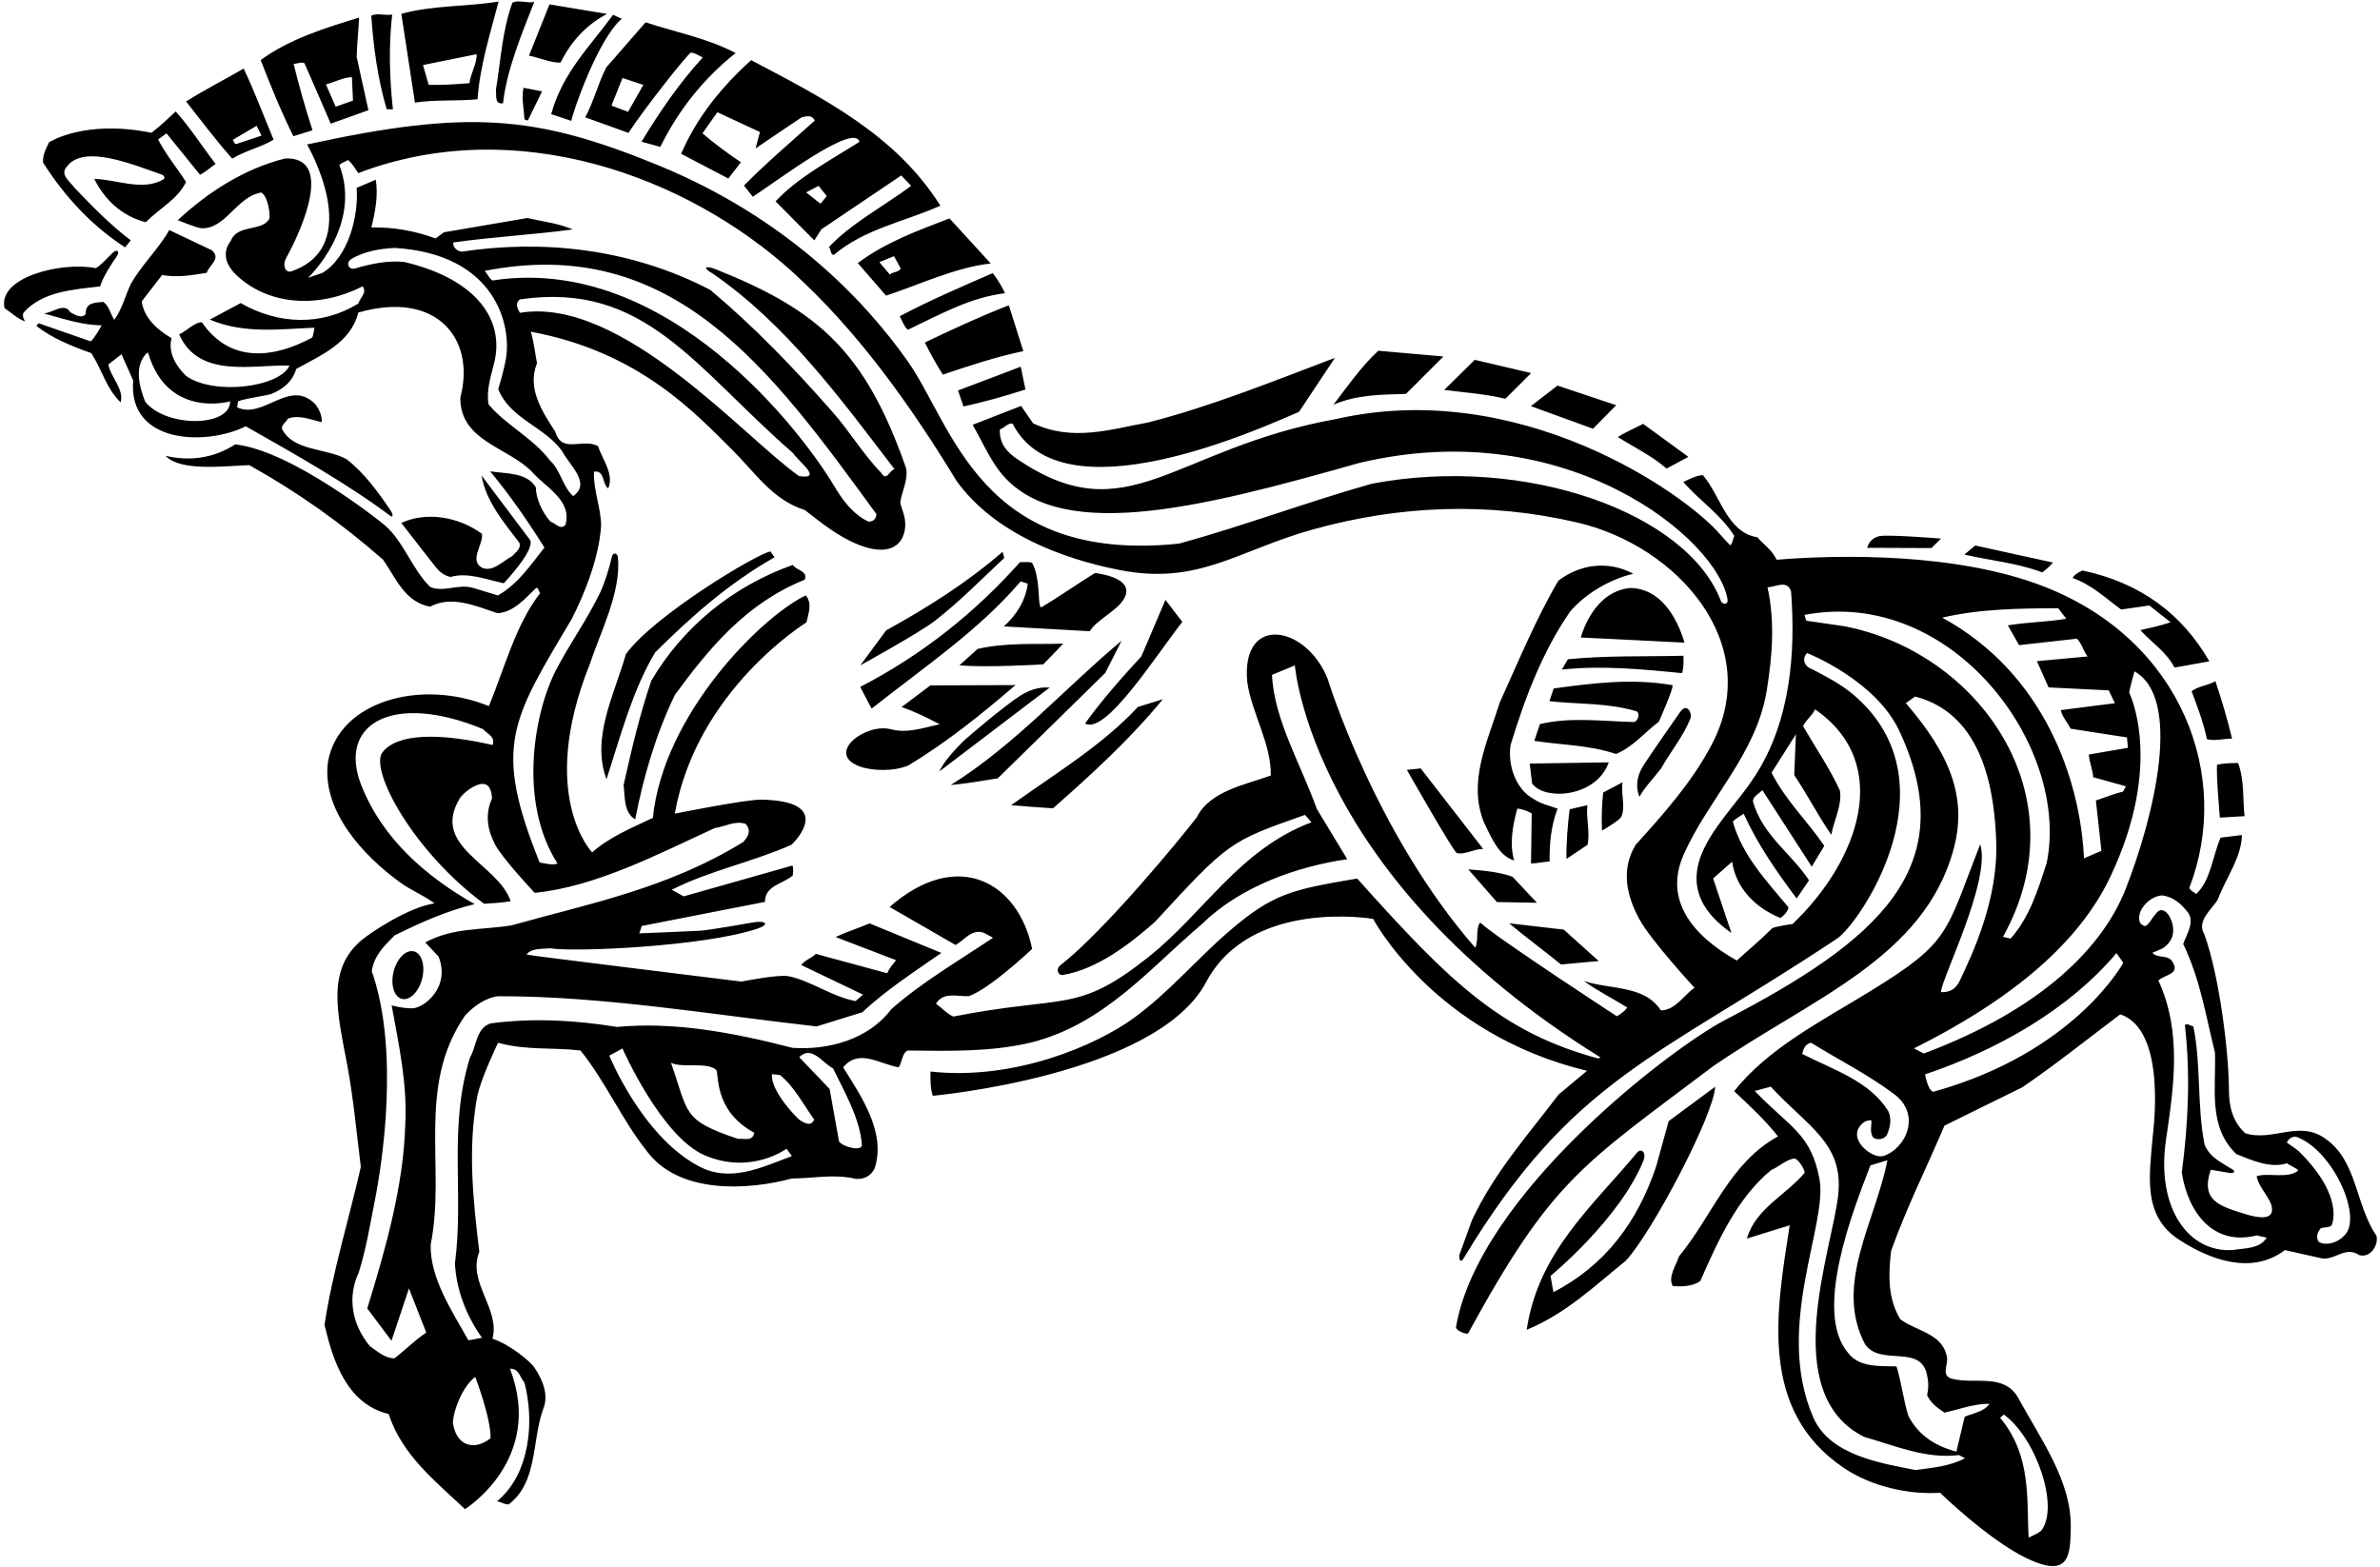 <?xml version="1.0" encoding="UTF-8"?>
<svg xmlns="http://www.w3.org/2000/svg" xmlns:xlink="http://www.w3.org/1999/xlink" width="515pt" height="339pt" viewBox="0 0 515 339" version="1.1">
<g id="surface1">
<path style=" stroke:none;fill-rule:nonzero;fill:rgb(0%,0%,0%);fill-opacity:1;" d="M 514.242 267.434 C 509.648 260.66 510.09 251.371 503.391 246.555 C 497.684 242.148 491.824 247.129 485.852 245.219 C 482.992 242.617 482.312 239.23 482.309 235.75 C 482.305 228.078 480.316 211.352 476.992 202.176 C 475.227 199.246 478.613 196.828 479.922 194.605 C 481.641 189.938 485.008 185.656 485.129 180.695 L 480.508 181.254 C 478.738 185.34 478.375 190.539 475.23 193.441 C 474.723 193.031 474.066 192.812 473.73 192.137 C 483.039 168.141 472.215 138.656 442.453 126.977 C 423.566 119.559 397.926 120.004 384.445 121.121 C 383.453 119.016 381.664 117.852 380.262 116.258 C 373.684 115.188 372.355 107.324 368.461 102.801 C 367.059 102.898 365.512 103.672 364.254 104.301 C 367.805 108.391 372.328 111.27 375.277 115.965 C 374.988 116.594 374.938 117.465 374.43 118.02 C 373.641 117.246 372.895 116.414 372.164 115.574 C 364.359 106.578 328.676 81.688 289.117 90.672 C 253.637 97.055 244.031 115.641 220.051 99.293 C 217.914 97.836 216.23 96.02 216.352 92.914 C 217.414 92.629 217.945 91.516 219.109 91.66 C 229.648 112.395 272.453 92.816 281.09 89.121 L 288.859 77.438 C 275.383 82.539 261.953 87.977 248.379 91.43 C 240.227 92.902 232.145 95.609 223.559 91.613 L 220.949 87.84 L 210.473 91.922 C 212.23 94.988 213.742 98.383 215.746 101.227 C 227.695 118.172 259.391 110.023 294.004 100.207 C 339.121 89.371 371.84 116.82 373.824 129.777 C 373.969 130.73 372.949 130.98 372.422 130.145 C 365.25 111 330.09 98.316 296.781 104.684 C 282.895 108.598 269.055 113.816 255.117 117.633 C 212.164 122.066 206.238 92.094 196.402 78.145 C 186.844 64.578 169.859 47.02 142.484 35.781 C 115.883 24.863 101.266 23.68 66.438 31.262 C 66.438 31.262 79.262 53.199 62.992 58.727 C 61.922 59.09 60.93 57.633 61.973 55.734 C 65.746 48.887 72.023 33.906 61.719 34.285 C 52.742 36.531 44.902 41.656 38.465 47.652 C 38.465 47.652 42.633 49.32 43.492 49.379 C 48.762 49.734 51.145 42.574 56.516 41.66 C 58.039 42.41 58.531 46.766 58.285 47.273 C 56.867 50.211 51.402 48.41 49.977 52.062 C 47.734 54.984 49.234 57.73 51.191 59.566 C 58.48 66.402 69.492 66.57 78.449 61.969 C 79.535 63.297 77.844 64.508 77.527 65.691 C 69.516 70.602 60.203 70.23 52.078 65.586 L 45.398 69.16 C 52.969 72.336 60.613 71.176 68.039 70.914 C 68.039 70.914 67.848 72.461 67.582 73.02 C 59.465 77.453 49.855 78.789 43.68 69.719 C 42.059 69.742 40.488 71.555 38.77 72.352 C 43.023 82.078 55 78.816 62.645 79.113 C 60.59 83.766 46.281 85.676 40.219 81.305 C 38.039 79.125 36.324 76.297 37.125 73.176 C 34.148 71.453 31.148 68.844 30.668 65.215 L 35.074 59.508 C 38.34 60.109 41.508 59.559 44.75 59.023 C 45.113 57.453 48.016 56.004 45.816 54.141 L 36.625 49.781 C 34.254 53.988 30.672 57.23 28.273 61.512 C 27.113 64.023 26.359 67 24.738 69.203 C 23.867 67.941 23.652 66.18 22.32 65.328 C 20.727 65.523 18.453 65.328 18.547 67.941 C 17.676 69.102 16.102 68.012 15.207 67.555 C 13.926 65.352 11.363 67.723 9.477 67.816 C 13.684 68.98 17.895 70.383 22.004 70.387 C 22.004 70.387 20.527 73.117 19.633 73.867 L 8.363 69.945 L 7.852 70.504 C 11.238 73.164 15.422 74.883 19.754 76.41 C 22.242 80.305 22.895 83.91 26.109 87.078 C 26.91 84.199 23.91 81.59 23.453 78.855 L 26.285 76.652 L 28.824 82.34 C 27.652 96.082 44.613 96.523 53.18 92.242 C 63.93 98.344 75 104.551 84.504 111.656 C 85.074 112.082 85.09 111.297 84.535 110.477 C 81.73 106.328 78.793 102.316 74.996 99.363 C 70.57 96.922 63.387 97.668 60.992 92.754 C 61.016 91.715 61.938 91.379 62.277 90.602 C 64.598 89.684 67.137 90.773 69.605 91.355 C 69.75 89.953 69.027 88.5 68.18 87.41 C 62.617 81.844 57.051 90.793 51.32 88.156 L 51.512 86.848 C 52.844 86.242 57.828 85.59 58.668 85.262 C 61.176 84.277 63.293 82.598 64.094 79.84 C 69.539 76.816 75.902 74.184 77.527 67.629 C 94.582 62.734 102.977 73.41 99.605 86.047 C 99.527 95.457 109.98 96.766 115.129 102.113 C 117.98 105.406 123.883 108.262 122.355 113.562 C 121.293 114.816 120.156 113.148 119.117 112.883 C 117.473 111.043 115.973 108.043 115.949 105.453 C 113.992 102.141 109.348 102.523 106.059 101.988 C 110.312 107.121 114.18 112.688 117.809 118.492 C 114.781 122.242 112.215 126.305 107.738 128.844 L 102.32 127.195 C 99.152 126.301 96.008 128.234 93.105 127.023 C 89.215 123.246 87.348 117.199 83.305 113.688 C 82.344 112.855 63.117 97.496 50.902 96.16 C 46.184 99.184 40.961 99.859 35.805 98.621 C 39 102 47.949 100.902 53.926 100.641 C 64.398 106.473 74.047 113.324 82.898 121.117 C 85.68 125.109 87.586 130.262 93.055 131.281 C 97.676 128.789 102.875 131.094 107.664 132.691 C 111.152 132.461 113.539 129.586 115.996 127.246 C 116.387 126.875 116.836 128.41 116.836 128.41 C 111.605 135.137 109.234 144.426 105.793 152.793 C 91.008 146.766 73.312 151.762 70.977 164.801 C 69.523 175.445 78.688 185.199 86.473 190.863 C 88.797 192.605 91.723 193.742 94.043 195.484 C 88.5 196.25 80.285 201.719 78.234 203.438 C 70.461 209.973 73.121 219.57 75.156 230.562 C 76.508 237.848 77.16 245.191 78.078 252.496 C 75.559 263.672 71.926 275.285 70.227 286.652 C 72.035 294.516 75.129 303.855 84.102 305.965 C 87.004 314.914 94.305 320.578 100.617 326.555 C 100.617 326.555 117.895 315.848 110.355 296.176 C 112.316 296.105 112.484 298.016 113.477 299.152 C 115.648 307.379 114.797 318.871 107.562 324.844 C 108.383 325.035 109.254 325.57 110.078 325.523 C 116.344 320.758 115.066 312.023 117.465 305.082 C 118.84 301.98 117.48 298.641 115.598 295.855 C 114.793 294.664 110.5 291 106.559 289.668 C 108.305 283.234 101.051 277.426 103.715 270.895 C 102.395 259.809 101.168 248.707 103.246 237.371 C 103.938 233.594 107.77 225.633 107.77 225.633 C 113.82 227.328 119.625 226.605 125.602 227.312 C 130.922 233.844 134.664 242.434 139.84 248.918 C 146.754 258.508 161.922 257.57 171.359 255.004 C 175.953 255.008 180.504 253.945 185.195 255.105 C 187.109 255.18 188.391 254.477 189.262 252.836 C 191.781 245.047 186.391 237.277 182.449 230.965 C 185.859 226.777 190.406 230.312 194.473 230.941 C 195.246 229.832 195.176 227.871 196.41 227.316 C 205.406 227.414 214.359 227.66 223.117 225.586 C 238.965 221.602 248.816 209.484 260.164 199.887 C 268.441 191.762 280.758 187.484 291.523 185.914 L 284.922 175.004 C 281.516 165.395 275.738 155.887 275.234 146.039 L 280.191 143.984 C 280.191 143.984 283.75 190 346.32 228.805 L 345.84 229.047 C 324.926 223.359 313.859 212.68 293.676 190.102 C 279.5 192.5 275.449 193.355 266.008 201.469 C 258.961 207.523 253.078 214.609 245.461 220.195 C 237.277 226.203 219.5 233.867 201.344 231.867 C 201.316 233.633 201.316 235.566 201.848 237.113 C 201.848 237.113 250.25 232.75 261 212.5 C 270.668 194.285 297.129 198.836 297.129 198.836 C 297.129 198.836 310.25 223.75 343.418 231.707 L 337.27 236.832 C 330.641 245.586 323.332 253.715 318.512 264.039 L 315.766 271.598 C 315.766 271.598 315.719 273.918 316.777 272.168 C 340.246 233.316 358.508 229.047 397.492 203.117 C 402.461 199.812 423.395 169.102 400.941 150.227 C 398.332 148.035 395.246 146.418 392.176 144.832 C 390.578 144.297 389.734 142.727 391.016 141.301 C 391.016 141.301 405.816 147.105 410.98 158.141 C 424.883 187.859 405.988 203.691 373.344 220.68 C 361.602 226.789 319.918 258.539 315.043 287.238 C 315.188 288.012 317.27 288.789 317.68 288.523 C 335.91 255.184 342.195 252.219 370.684 230.727 C 392.105 215.969 416.516 207.254 422.793 183.512 C 425.762 172.297 421.691 162.945 412.398 152.145 L 414.406 150.719 C 429.52 154.602 431.574 172.008 431.953 181.941 C 432.438 194.562 426.883 206.223 424.145 212.066 C 423.41 213.629 422.324 214.797 419.992 214.684 C 420.066 211.805 430.887 190.496 428.496 182.684 C 420.922 201.996 422.129 203.781 404.84 214.395 C 394.129 220.973 382.566 226.832 375.254 236.121 C 378.566 239.246 381.902 242.293 384.73 245.902 C 374.277 251.605 370.5 263.168 363.336 271.824 C 362.684 273.785 360.844 276.395 361.977 278.305 C 363.961 278.406 366.141 278.406 367.906 277.219 C 371.879 268.223 375.922 259.25 383.277 253.156 C 384.73 252.613 386.535 250.871 388.285 250.688 C 388.867 250.629 390.559 252.844 390.484 253.789 C 386.441 258.648 379.961 261.406 377.996 268.008 L 387.262 265.133 C 384.391 283.688 380.422 305.227 399.102 317.719 C 405.113 321.738 413.223 323.453 419.801 323.012 C 419.801 323.012 430.141 333.074 438.336 337.082 C 447.84 341.73 447.98 336.609 448.086 330.492 C 448.258 320.492 441.555 311.375 436.574 302.238 C 433.434 297.156 427.312 299.551 422.617 298.387 C 419.812 297.852 421.629 295.316 421.289 293.668 C 420.422 288.539 414.688 288.078 411.203 285.465 C 408.398 280.82 408.645 275.738 409.203 270.684 C 412.664 261.031 416.926 252.613 420.754 243.57 L 437.641 235.254 C 445.07 230.152 451.68 224.855 458.793 219.488 C 469.023 222.902 465.895 244.883 465.781 246.273 C 465.148 254.23 463.516 263.113 471.547 268.266 C 478.098 272.547 487.191 275.988 494.43 270.5 L 501.781 272.148 C 504.977 273.215 507.301 269.395 510.516 271.594 C 512.961 272.25 514.703 269.445 514.242 267.434 Z M 31.41 86.914 C 30.055 83.477 29.02 79.098 31.777 76.391 L 32.043 76.316 C 36.25 90.75 49.82 86.848 49.82 86.848 C 49.715 92.566 35.762 92.453 31.41 86.914 Z M 119.074 99.723 C 115.324 94.762 109.664 92.145 105.727 87.523 C 105.176 84.582 106.191 81.523 106.941 78.484 C 109.16 69.48 103.512 60.52 87.543 56.695 C 83.895 56.305 80.336 57.07 76.781 58.105 C 75.48 58.48 74.715 56.855 76.031 56.051 C 78.816 54.344 82.523 53.777 85.418 53.648 C 107.312 54.965 110.805 70.516 109.438 77.832 C 109.047 79.938 108.461 82.059 107.809 84.188 C 110.391 90.695 117.914 92.32 121.688 97.691 C 123.137 100.594 128.02 104.562 124.027 107.344 C 121.828 105.48 121.25 101.656 119.074 99.723 Z M 106.535 60.695 C 105.832 60.141 105.469 59.293 104.891 58.617 C 145.645 50.605 166.77 79.852 189.66 111.266 C 189.516 112.43 188.859 112.938 187.844 112.84 C 184.52 111.203 182.336 108.258 180.406 105.012 C 173.977 94.207 144.641 54.77 106.535 60.695 Z M 172.898 103.012 C 161.191 94.828 134.5 64 112.508 67.691 C 111.879 66.676 111.441 65.562 112.508 64.785 C 139.559 60.82 150.297 79.516 171.641 98.074 C 172.438 99.551 178.414 103.883 172.898 103.012 Z M 87.684 243.527 C 87.293 256.543 83.516 270.039 79.469 283.125 L 84.715 290.117 L 88.492 278.797 L 92.238 288.355 C 89.891 289.832 85.664 293.941 85.254 293.926 C 83.238 293.852 81.734 292.469 80.047 291.301 C 76.078 286.512 75.141 280.633 77.633 275.336 C 79.258 270.145 80.078 264.969 81.109 259.773 C 82.66 251.98 86.523 227.422 80.441 210.141 C 80.977 206.609 83.25 204.625 85.355 202.426 C 91.066 199.574 96.824 197.059 102.703 195.637 C 92.355 189.777 82.836 181.633 78.219 170.012 C 72.859 156.52 85.113 149.715 104.535 157.773 C 105.523 158.914 107.172 159.301 106.613 161.211 C 95.207 158.605 86.07 158.598 82.777 162.77 C 79.84 166.496 89.414 184.281 104.754 195.562 C 106.664 195.445 108.594 195.336 110.496 195.008 C 107.812 186.855 92.961 183.27 99.594 172.578 C 100.656 171.32 102.086 170.184 103.777 169.699 C 105.957 169.219 106.367 171.129 106.465 172.773 C 104.863 176.355 105.535 179.723 107.156 182.785 C 108.773 185.844 115.695 193.195 115.695 193.195 C 128.953 191.895 142.648 184.691 154.648 179.184 C 156.852 178.867 159.078 177.516 161.328 178.266 C 162.684 179.766 161.836 181.098 160.816 182.207 C 144.387 192.289 127.766 195.449 110.688 200.234 C 104.371 201.27 97.961 200.664 92.031 203.93 L 94.887 206.977 C 97.586 213.656 91.656 218.16 89.25 218.184 C 86.988 218.203 84.746 217.547 84.746 217.547 C 86.316 226.133 88.199 234.746 87.684 243.527 Z M 98 307.832 C 98.168 304.906 100.121 300.02 102.832 297.941 C 102.832 297.941 106.285 306.914 106.141 311.223 C 102.535 314.051 98.668 312.832 98 307.832 Z M 150.992 252.238 C 138.816 245.652 131.844 228.426 131.844 228.426 L 134.695 226.879 C 134.695 226.879 143.094 245.977 152.504 249.996 C 162.516 254.27 170.199 248.57 170.199 248.57 L 171.359 250.164 C 164.73 252.633 157.859 256.062 150.992 252.238 Z M 145.195 229.98 C 147.77 231.195 153.012 229.691 154.969 231.52 C 155.656 232.164 154.25 240.25 163.211 245.105 C 162.871 247.09 160.961 246.289 159.703 246.434 C 147.52 242.371 149.055 240.945 145.195 229.98 Z M 173.078 242.375 C 172.527 242.031 166.695 236.109 167.039 232.434 L 168.758 232.602 C 171.875 235.094 173.809 238.969 176.18 242.258 C 175.508 243.781 174.234 243.105 173.078 242.375 Z M 186.508 247.801 C 186.434 249.23 182.199 248.141 181.547 246.953 L 179.52 235.633 L 172.941 228.758 C 175.605 226.098 177.879 229.922 180.27 231.203 C 182.953 236.695 186.121 242.188 186.508 247.801 Z M 359.391 218.648 C 355.906 213.133 348.312 214.145 342.727 212.281 C 345.652 214.387 348.965 216.059 352.109 217.992 C 351.723 218.672 350.754 219.395 349.859 219.902 C 349.859 219.902 324.223 203.199 320.258 199.617 C 319.215 201.289 320.035 203.176 319.238 205.086 C 297.5 180.25 287.328 147.016 287.328 147.016 C 282.75 135.25 268.5 132.75 269.887 147.562 C 270.852 154.336 275.105 160.918 274.98 167.812 C 269.562 169.797 261.773 171.145 258.988 176.828 C 255.309 181.625 239.051 201.355 229.508 208.828 C 228.32 209.762 229.012 211.129 230.035 210.957 C 237.473 209.711 244.566 204.191 249.883 199.52 C 265.93 182.109 265.922 182.133 282.383 176.332 L 283.785 177.93 C 268.148 183.824 260.574 197.504 248.516 207.082 C 232.945 219.445 230.66 215.188 206.281 219.965 C 204.809 219.312 203.84 218.102 202.531 217.184 C 204.156 214.496 207.301 215.711 209.695 215.539 C 214.195 213.895 222.305 206.277 223.344 205.336 C 220.422 190.977 207.266 183.336 192.504 196.254 L 206.773 204.484 C 208.758 203.371 210.305 200.902 212.895 201.848 L 214.879 202.914 C 207.496 207.871 199.391 212.586 192.855 218.387 C 187.918 224.965 179.16 227.285 171.441 226.727 C 158.672 223.43 145.996 221.055 133.512 222.211 C 124.176 220.707 115.371 220.266 106.273 221.426 C 102.984 222.344 103.176 226.355 101.699 228.848 C 96.973 243.969 100.43 258.508 98.438 273.406 C 98.75 278.996 100.781 284.512 104.285 289.473 L 101.359 290.031 C 97.828 283.691 93.02 276.598 93.191 269.316 C 96.535 252.773 89.988 235.184 100.613 219.777 C 102.406 217.793 105.066 215.859 107.824 215.57 C 130.422 215.531 153.688 219.508 176.695 222.105 L 186.59 219.039 C 191.746 214.227 197.82 210.285 203.699 206.199 L 188.172 199.809 C 185.727 200.848 183.113 201.668 180.816 202.754 L 193.898 207.77 C 193.199 208.66 192.449 209.461 191.988 210.598 L 176.531 206.406 C 175.66 207.324 174.16 207.711 173.387 208.824 L 186.738 215.215 L 185.141 216.617 C 179.992 215.68 175.336 212.137 170.551 211.227 C 168.41 210.816 160.418 212.398 160.418 212.398 C 160.418 212.398 114.867 206.793 113.973 206.574 C 114.77 205.148 117.359 205.363 119.027 205.195 C 124.309 206.062 152.117 204.82 163.75 201 C 166.781 200.004 165.59 199.152 163.137 199.574 C 161.453 199.863 153.188 201.305 151.496 201.398 C 148.227 201.574 138.336 201.965 138.336 201.965 L 138.867 200.367 L 165.531 195.152 C 165.531 191.523 169.477 191.309 171.555 189.422 C 171.555 188.695 171.797 187.969 171.461 187.293 L 147.941 193.961 L 145.355 192.531 C 153.605 188.352 162.652 186.609 171.27 182.793 C 171.27 182.793 181.375 173.355 164.754 173.031 C 161.426 172.965 146.016 176.059 146.016 176.059 C 150.75 149.25 174.504 134.68 174.504 134.68 C 174.918 132.719 175.84 130.688 174.363 128.824 C 164.598 133.543 143.516 154.645 141.273 176.977 C 136.578 179.199 131.812 181.156 128.133 184.445 C 128.133 184.445 116.254 172.223 127.594 143.777 C 129.996 136.578 134.344 128.32 133.727 120.734 C 133.637 119.602 132.66 119.41 132.402 120.477 C 131.793 123.008 131.016 125.688 129.922 128.102 C 127.18 133.871 123.367 139.145 120.395 144.824 C 115.637 153.914 112.027 173.27 120.586 186.766 C 120.27 187.465 116.762 186.617 116.762 186.617 C 106.652 161.469 110.641 155.902 123.68 134.004 C 126.656 128.223 129.711 120.289 130.074 113.637 C 130.004 109.742 128.359 105.969 128.531 102.074 C 130.855 101.637 130.297 104.758 131.602 105.68 C 132.934 102.656 130.418 99.559 129.402 96.559 C 126.234 94.691 121.566 98.297 120.188 93.48 C 117.262 88.957 114 83.996 116.203 78.602 C 115.746 76.352 115.551 74.027 114.852 71.777 C 138.398 76.117 150.578 89.555 158.555 97.445 C 163.363 102.211 167.129 108.16 174.152 110.363 C 177.625 113.059 181.227 116.012 185.535 117.773 C 194.637 121.488 196.688 115.59 195.633 111.547 C 195.387 110.598 194.992 109.66 194.789 108.703 C 195.199 106.262 196.508 103.793 196.098 101.398 C 187.289 76.16 177.211 67.172 154.98 58.305 C 152.449 57.297 151.969 57.957 154.215 59.191 C 170.082 70.133 181.711 86.031 193.559 101.52 C 192.422 101.785 191.84 104.254 190.703 102.34 C 186.738 98.273 183.766 93.168 179.941 88.91 C 171.699 79.543 163.137 70.637 153.684 62.723 C 136.363 53.719 117.398 51.82 99.906 54.453 C 98.82 54.328 97.973 53.484 98.07 52.469 C 106.707 51.238 115.32 50.805 123.934 49.648 C 120.836 48.293 117.402 47.953 114.113 47.176 L 96.062 50.266 L 94.25 51.594 C 89.582 49.875 84.91 49.121 80.363 49.219 C 81.211 45.711 81.867 42.301 81.312 38.891 L 77.172 40.652 C 77.633 46.773 75.379 55.699 69.738 59.062 L 66.645 60.121 C 66.645 60.121 78.5 49 73.426 35.691 C 73.91 35.211 74.707 34.992 75.312 34.629 C 76.207 35.332 76.812 36.422 77.516 37.461 C 111.602 24.469 148.727 38.086 171.691 59.035 C 185.527 71.656 196.762 87.266 206.984 104.062 C 215.113 115.348 229.73 120.891 242.234 123.34 C 259.496 126.723 267.797 119.059 284.32 114.504 C 303.016 109.355 322.043 108.555 341.418 113.094 C 362.918 118.129 381.938 139.309 370.359 161.191 C 366.082 169.281 359.918 176.215 353.938 182.797 C 350.723 188.113 351.934 193.688 354.672 198.793 C 357.148 203.414 366.676 213.742 366.676 213.742 C 364.277 215.363 362.656 218.531 359.391 218.648 Z M 392.754 153.492 C 409.684 165.188 402.281 186.188 387.895 199.938 C 387.895 199.938 383.855 200.488 383.422 200.922 C 380.996 203.336 378.363 205.547 375.82 207.844 C 366.133 202.398 359.988 194.684 364.324 184.922 C 369.715 172.789 379.934 163.32 382.258 149.664 C 383.516 142.02 384.102 134.473 382.461 127.07 C 384.152 127.07 386.738 125.355 387.562 127.969 C 388.551 140.961 387.527 155.859 379.828 167.809 C 376.59 172.898 372.07 177.297 369.188 182.695 C 363.91 192.574 369.781 198.43 374.66 201.891 L 370.699 190.086 L 374.812 186.457 C 375.656 192.387 380.082 196.523 385.258 198.652 C 386.105 198.051 386.883 197.18 387.004 196.332 C 382.406 190.766 377.062 185.273 374.961 177.797 C 375.613 177.047 376.559 176.637 377.309 176.082 C 380.426 182.93 384.535 188.734 388.77 194.422 L 391.453 190.48 C 387.539 184.574 381.445 180.848 379.316 173.445 C 379.293 172.309 380.602 171.773 381.352 170.977 L 392.035 187.527 L 394.75 183.031 C 391.074 177.609 386.453 173.324 383.336 167.203 L 388.613 158.887 L 388.246 167.715 C 391.051 171.879 393.492 176.645 396.273 180.637 C 396.781 177.66 398.695 174.105 398.113 171.012 C 395.82 166.051 392.82 161.742 390.16 157.145 C 390.793 155.742 392.121 154.895 392.754 153.492 Z M 445.379 131.621 L 447.117 133.895 C 442.934 134.594 438.652 134.617 434.469 135.316 L 436.906 139.602 L 449.391 138.203 C 450.457 139.121 450.816 140.938 451.734 142.051 L 440.754 143.062 L 443.289 148.746 L 456.305 149.383 L 457.637 152.164 L 445.926 153.66 C 446.191 155.039 447.375 156.32 448.055 157.676 L 460.242 159.566 L 460.461 161.816 L 451.992 163.266 C 452.09 164.91 452.84 166.531 452.934 168.176 L 460.023 170.141 L 459.395 171.301 C 457.387 171.758 455.496 172.582 453.516 173.211 L 454.719 184.098 L 450.945 185.738 C 450.184 168.879 442.406 145.711 420.266 133.645 C 428.566 131.734 436.984 131.641 445.379 131.621 Z M 399.004 135.496 L 390.852 134.309 L 390.465 133.051 C 422.48 126.977 447.996 161.559 442.887 186.68 C 440.879 192.945 439.086 198.555 435.066 203.102 L 433.422 202.715 C 450.5 172 428 141 399.004 135.496 Z M 414.504 318.098 C 406.789 316.574 395.902 314.875 392.352 306.672 C 383.906 287.18 395.504 265.039 393.727 255.223 C 391.926 245.262 387.199 243.895 379.703 236.074 L 383.164 235.137 C 391.188 243.844 398.926 247.32 397.773 258.477 C 396.559 270.246 384.539 301.496 403.355 310.91 C 410.637 313.02 416.758 315.707 423.895 314.859 L 425.199 315.539 C 421.859 317.328 418.062 317.594 414.504 318.098 Z M 433.598 306.086 C 440.523 311.062 445.777 326.168 441.645 331.27 C 440.867 331.898 439.875 332.215 438.98 332.723 C 438.477 324.648 439.715 315.09 432.801 306.785 Z M 417.078 298.07 C 417.367 299.375 417.27 300.637 417.004 301.918 C 417.801 303.637 419.301 304.699 420.754 305.668 C 423.969 304.969 427.211 303.711 430.5 303.762 C 429.363 305.477 426.922 305.789 425.129 306.566 L 423.336 314.109 C 418.738 312.902 415.09 310.551 412.938 306.367 C 411.852 302.855 411.465 299.18 410.379 295.672 C 406.941 295.574 402.297 295.961 399.902 292.742 C 392.336 283.906 400.941 261.977 404.734 252.172 L 408.41 251.062 C 405.867 264.246 396.766 277.98 403.582 290.906 C 407.016 295.84 416.062 290.473 417.078 298.07 Z M 407.543 250.137 C 405.355 250.84 400.227 247 402.328 243.883 C 402.898 243.039 403.598 242.402 404.934 242.402 C 405.055 243.488 404.473 244.988 405.367 246.176 C 406.359 246.828 407.688 246.465 408.293 245.617 C 409.043 243.852 409.359 242.184 408.637 240.492 C 404.551 233.887 396.785 231.535 389.965 228.051 C 390.254 226.938 390.594 225.922 391.898 225.633 C 397.777 229.285 404.066 232.434 409.555 236.523 C 415.973 240.988 412.441 248.566 407.543 250.137 Z M 418.359 236.238 C 417.199 236.094 416.551 232.488 416.551 232.488 C 432.273 227.172 447.688 218.445 457.977 206.23 L 459.449 208.34 C 459.449 208.34 449 227.75 418.359 236.238 Z M 459.973 192.336 C 455.098 204.777 442.098 218.285 416.285 227.965 L 414.156 226.852 C 438.922 214.48 450.934 201.695 456.602 189.809 C 468.398 165.059 460.73 149.891 460.73 149.891 C 460.684 149.555 461.871 145.27 461.871 145.27 C 472.246 151.082 466.199 176.434 459.973 192.336 Z M 488.316 254.508 C 488.73 257.066 491.516 259.324 491.637 261.582 C 491.762 263.949 488.863 263.617 486.09 262.773 C 480.215 260.988 476.141 259.816 478.371 253.125 C 478.371 253.125 480.527 253.453 482.488 253.816 C 483.348 253.973 483.742 253.473 483.18 253.113 C 480.895 251.648 478.168 250.512 477.043 247.68 C 475.355 239.215 476.328 230.504 474.613 222.109 C 473.934 221.965 473.332 221.355 472.773 221.816 C 474.004 232.391 473.516 243.035 472.105 253.773 C 473.531 262.555 478.996 269.668 488.312 267.328 L 490.484 267.812 C 489.035 270.23 485.695 270.086 483.23 270.469 C 473.652 271.199 466.5 261.5 468.699 246.59 C 470.375 235.219 472.191 223.316 467.043 212.164 C 468.449 210.855 471.762 210.836 470.145 208.195 C 469.199 206.43 466.902 207.52 465.738 206.164 L 467.777 205.312 C 467.777 205.312 469.164 204.645 469.898 203.066 C 471.273 200.113 468.336 194.832 466.422 197.844 C 465.598 198.613 465.262 199.871 464.195 200.406 C 462.621 200.039 462.719 198.539 463.133 197.309 C 463.906 195.469 465.816 193.852 467.945 193.754 C 470.246 194.117 471.816 195.449 473.074 196.996 C 475.227 199.246 473.168 202.027 472.418 204.277 C 476.141 211.973 477.301 219.859 479.277 227.699 C 479.613 235.148 477.629 243.762 483.938 249.738 C 487.422 251.145 491.363 252.863 494.898 251.703 C 495.043 251.992 497.184 252.887 497.305 253.25 C 495.297 255.16 490.688 253.684 488.316 254.508 Z M 507.535 267.066 C 505.703 269.238 502.867 269.574 501.664 268.641 C 501.133 267.578 501.473 266.559 502.223 265.762 C 502.945 265.52 503.938 265.691 504.52 265.156 C 504.52 265.156 507.5 259.25 497.758 249.441 C 497.324 248.883 494.852 247.254 494.852 247.254 C 495.094 246.527 495.867 245.898 496.812 245.969 C 504.578 248.652 511.102 262.832 507.535 267.066 Z M 479.715 165.504 C 481.215 165.117 482.738 165.141 484.289 165.094 C 485.688 168.867 485.277 172.762 485.688 176.609 L 480.34 176.922 C 480.098 173.293 479.641 169.348 479.715 165.504 Z M 474.23 149.559 C 475.73 148.445 477.691 148.375 479.387 147.406 C 480.715 151.398 482.02 155.707 482.984 159.82 C 481.121 159.844 479.16 160.398 477.539 159.938 C 476.84 156.48 475.512 152.969 474.23 149.559 Z M 458.996 131.891 C 455.684 129.496 452.711 126.566 448.523 125.09 C 448.621 124.559 449.664 123.855 450.605 123.445 C 463.113 126.09 472.156 132.816 478.078 143.102 L 470.531 144.453 C 468.719 140.941 465.43 138.961 463.156 136.344 C 465.336 135.863 467.512 135.379 469.688 134.656 L 465.094 131.023 Z M 441.922 123.855 C 436.48 121.797 430.676 121.309 425.062 120 L 427.41 118.039 L 444.242 121.727 C 443.566 122.547 442.793 123.176 441.922 123.855 Z M 417.949 118.594 L 404.016 118.539 C 404.492 117.016 405.441 116.348 406.578 116.035 C 408.219 115.586 420.008 116.539 420.008 116.539 Z M 371.141 235.152 C 370.871 241.273 357.434 266.789 351.797 272.812 C 345.066 278.227 338.969 284.176 330.355 287.754 C 332.836 270.922 344.641 260.969 354.18 249.48 C 355.184 248.273 356.32 249.41 355.598 251.191 C 350.453 263.863 335.508 276.09 335.508 276.09 L 336.141 279.602 C 347.344 273.824 354.363 264.395 358.383 252.348 L 361.074 242.602 Z M 365.77 155.508 C 364.227 159.379 361.473 162.641 359.461 166.25 C 357.887 168.309 356.07 170.121 354.738 172.418 C 353.762 169.73 354.395 167.516 355.707 165.488 C 357.102 163.332 360.961 157.777 363.57 154.047 C 365.047 151.938 366.23 154.348 365.77 155.508 Z M 338.375 201.152 L 345.941 207.953 L 337.789 208.699 C 334.113 205.695 330.223 202.863 326.57 199.793 Z M 363.992 145.664 C 355.332 144.793 346.574 143.965 337.965 144.883 L 339.27 142.656 C 347.617 141.812 355.984 142.105 364.285 141.895 C 364.309 143.027 364.332 144.406 363.992 145.664 Z M 358.957 156.164 C 355.836 158.508 353.438 161.578 349.688 163.152 C 343.738 161.164 337.906 161.234 332.008 160.312 L 333.215 156.688 C 339.926 155.09 346.703 156.082 353.496 156.23 C 354.422 156.25 355.031 154.18 354.031 153.887 C 347.801 152.047 341.512 152.418 335.273 151.727 L 336.195 148.969 C 344.641 147.836 353.152 146.727 361.84 148.254 C 362.492 148.23 358.957 156.164 358.957 156.164 Z M 352.727 127.23 C 359.234 127.305 362.836 133.426 364.504 139.062 C 356.98 138.648 349.504 138.328 342.055 137.941 C 343.652 132.668 347.141 127.781 352.727 127.23 Z M 350.855 176.684 C 350.469 177.551 346.656 179.723 346.656 179.723 C 346.512 177.012 346.609 174.301 346.902 171.496 L 351.113 169.27 C 350.648 171.355 351.809 174.551 350.855 176.684 Z M 343.488 174.23 C 343.176 177.105 344.094 179.914 343.535 182.789 L 338.961 185.859 C 338.891 182.449 339.23 178.531 339.645 175.121 Z M 331.52 169.508 L 331.012 165.223 L 348.113 164.965 C 345.422 172.594 334.113 173.309 331.52 169.508 Z M 360.625 101.395 C 357.504 98.66 353.609 96.797 350.078 94.566 C 351.34 93.695 353.684 92.707 355.547 91.715 L 365.344 98.855 Z M 332.57 195.344 L 323.91 195.191 L 317.723 188.129 C 320.723 188.32 324.469 188.688 327.277 189.703 Z M 321.113 177.969 C 317.582 169.211 321.773 160.77 324.531 152.012 C 328.48 143.328 332.355 133.895 337.195 125.676 C 341.77 122.117 347.965 121.203 353.43 124.156 C 348.641 125.219 343.145 128.387 339.855 132.203 C 334.023 140.5 330.051 150.707 326.875 161.184 C 326.223 165.316 327.84 170.617 331.711 172.797 C 333.547 174.055 335.461 174.371 337.031 174.977 C 335.578 178.848 335.285 182.617 335.309 186.418 C 334.004 186.465 332.672 186.828 331.293 186.852 C 331.367 183.246 331.367 179.617 331.441 176.012 C 330.57 175.48 329.121 174.996 328.32 174.973 C 327.305 178.746 326.602 182.543 327.641 186.195 C 324.398 185.273 322.73 181.332 321.113 177.969 Z M 320.965 183.727 C 319.371 183.535 316.879 185.07 315.227 184.582 C 314.547 184.379 304.426 166.59 304.426 166.59 L 307.418 166.273 Z M 331.262 87.883 L 337.02 83.434 L 349.719 87.676 L 344.711 92.777 Z M 325.746 86.285 C 321.344 85.219 316.918 84.949 312.516 84.367 L 319.121 77.863 L 331.312 80.723 Z M 288.539 87.574 C 291.395 83.852 294.52 79.328 298.246 75.895 L 312.348 77.137 L 304.238 85.234 C 298.941 85.402 293.719 85.352 288.539 87.574 Z M 246.227 152.973 L 251.621 151.305 C 244.555 159.914 236.301 167.48 227.855 174.906 C 224.855 174.711 221.781 174.492 218.809 174.227 C 228.246 167.453 238.527 161.289 246.227 152.973 Z M 252.188 129.801 L 255.836 134.566 C 249.617 142.57 239.25 159 234.781 156.57 C 238.27 151.688 242.672 146.703 246.98 142.016 Z M 239.164 145.613 L 215.906 168.418 C 212.496 168.973 209.156 169.551 205.746 169.863 C 219.828 161.02 230.406 148.902 242.699 138.648 Z M 188.602 153.336 L 186.137 148.641 C 199.688 141.633 211.156 132.395 220.719 121.633 C 221.59 121.684 222.461 121.488 223.328 121.777 C 225.359 125.359 224.375 131.965 225.414 131.355 C 229.246 129.102 233.121 126.324 236.949 123.984 C 241.914 124.684 245.352 126.547 242.957 129.973 C 241.238 132.434 237.43 134.062 235.805 136.59 L 217.203 135.543 C 219.816 133.27 221.973 129.953 222.383 126.305 L 220.859 125.797 C 211.832 136.41 199.781 144.484 188.602 153.336 Z M 227.141 148.777 L 203.258 166.938 C 204.34 164.645 206.262 162.664 208.168 160.672 C 209.156 159.637 217.438 152.664 220.664 150.609 C 222.562 149.398 224.629 148.598 227.141 148.777 Z M 211.539 140.426 C 217.66 139 223.879 139.465 230.07 139.273 L 225.754 143.762 C 225.754 143.762 213.16 144.516 207.617 143.957 Z M 219.738 148.242 C 212.504 154.457 204.879 160.625 196.508 165.652 C 193.355 166.973 188.59 166.848 185.836 165.773 C 178.672 162.984 187.27 156.355 192.801 157.805 C 196.434 158.758 199.867 157.441 203.355 156.727 C 200.672 155.348 198.059 153.992 195.086 153 L 201.328 148.309 Z M 202.504 134.188 C 199.113 136.852 186.16 143.973 186.16 143.973 L 191.754 136.402 C 201.047 131.277 209.344 125.984 216.945 119.406 L 217.305 120.738 C 212.449 125.266 207.812 130.02 202.504 134.188 Z M 220.879 79.348 L 221.895 84.281 C 217.465 85.707 213.016 86.965 208.488 87.953 L 207.305 84.492 Z M 200.125 74.113 C 206.176 71.211 212.367 68.359 218.297 66.062 L 221.438 75.984 C 215.727 77.145 209.824 79.125 204.016 81.059 C 202.641 78.902 201.285 76.438 200.125 74.113 Z M 194.684 68.426 C 201.242 64.969 208.113 62.02 214.816 59.098 C 215.832 60.402 216.871 62.121 217.477 63.449 C 209.902 64.391 203.828 67.848 196.449 71.355 C 195.629 70.676 195.238 69.418 194.684 68.426 Z M 191.734 63.973 C 199.258 61.484 206.762 57.859 214.383 57.016 L 205.461 47.262 C 198.609 49.898 191.547 52.457 185.617 56.93 Z M 194.906 58.098 C 194.445 58.992 193.234 58.746 192.535 59.402 L 190.285 56.715 L 193.457 55.434 Z M 157.609 38.629 L 160.32 35.102 C 157.422 33.164 154.641 31.105 152.004 28.855 L 155.223 24.285 L 164.438 28.57 L 163.492 32.125 C 166.832 29.852 170.172 27.578 173.484 25.383 C 174.621 25.113 175.688 24.824 176.316 26.082 C 171.137 30.727 165.84 35.246 160.973 40.156 L 162.906 42.574 C 168.375 38.996 184.809 26.496 185.992 30.684 C 179.652 34.695 172.707 38.348 167.816 43.57 L 176.211 52.016 L 177.734 49.621 L 195.012 37.969 L 197.164 40.219 C 191.258 44.621 184.34 48.195 179.352 53.469 C 179.91 53.977 179.523 54.895 180.395 55.188 C 187.145 49.457 195.781 47.984 203.477 44.504 C 193.902 29.211 178.109 21.195 162.531 13.016 C 156.289 18.672 150.891 25.18 147.383 33.281 Z M 177.551 44.09 L 174.438 41.633 L 177.137 40.227 L 178.902 42.43 Z M 174.121 125.438 C 161.348 130.605 153.434 140.305 146.051 150.34 C 141.934 158.809 139.219 168.145 137.449 177.312 C 134.91 175.738 135.273 172.473 134.938 169.859 C 136.633 162.359 138.402 154.645 140.945 147.27 C 147.652 135.875 158.398 126.883 171.559 122.242 C 172.285 123.453 174.922 123.523 174.121 125.438 Z M 141.77 141.172 C 136.93 149.152 134.121 159.746 131.238 168.625 C 127.926 159.695 132.793 150.676 135.434 141.555 C 141.461 133.164 164.23 119.555 166.723 119.336 L 167.594 120.594 C 157.648 126.227 149.492 133.508 141.77 141.172 Z M 126.629 25.387 L 135.988 28.754 C 139.766 22.996 149.035 11.391 149.5 11.387 C 150.34 11.375 151.395 12.148 152.082 12.43 C 147.023 17.918 142.766 24.156 138.816 30.664 L 142.883 31.777 C 146.852 23.746 152.25 17 159.172 11.488 C 153.223 8.293 145.941 6.91 139.699 4.828 L 131.203 14.574 C 129.438 17.938 128.469 22.047 126.629 25.387 Z M 134.711 16.871 L 139.211 18.375 L 135.895 24.203 L 132.312 22.848 Z M 104.332 122.867 C 106.75 123.836 108.781 121.367 110.816 120.355 C 111.492 119.531 112.871 118.781 112.363 117.402 C 109.102 113.168 105.062 108.352 104.219 102.91 L 114.664 116.801 C 115.992 118.855 109.023 126.207 109.023 126.207 C 105.176 125.406 101.211 123.762 97.461 124.848 C 96.133 124.547 95.18 123.793 94.398 122.836 C 92.926 121.035 86.844 113.16 86.844 113.16 C 92.289 110.621 99.305 111.836 104.285 115.512 C 104.672 117.738 101.402 121.246 104.332 122.867 Z M 119.273 24.703 C 121.695 15.754 127.746 9.949 132.66 3.203 L 134.547 4.074 C 129.414 8.332 123.848 24.535 123.629 26.156 Z M 114.465 12.051 L 118.895 0.949 L 131.355 3.012 C 126.758 5.426 123.539 9.031 121.312 13.527 C 119.398 13.695 116.52 12.414 114.465 12.051 Z M 113.277 18.992 L 117.293 19.77 L 114.219 26.082 L 113.492 25.84 C 113.371 23.539 112.816 21.34 113.277 18.992 Z M 107.301 19.496 C 108.344 13.234 108.637 6.797 110.863 0.605 C 112.242 -0.145 114.035 0.777 115.605 0.414 C 112.895 7.332 109.625 15.191 108.848 22.355 C 106.984 22.617 107.469 20.684 107.301 19.496 Z M 103.332 21.48 C 103.797 14.535 106.07 7.234 107.891 0.34 C 100.898 1.473 93.762 1.105 86.844 2.992 L 89.785 22.199 C 94.285 21.523 98.832 21.914 103.332 21.48 Z M 103.117 11.73 C 103.289 13.645 101.785 15.965 101.594 17.996 C 98.617 18.215 95.715 18.453 92.762 18.355 C 92.352 16.93 91.941 15.5 91.531 14.074 Z M 83.664 23.625 C 81.707 16.926 80.816 10.176 80.336 3.398 C 81.691 2.723 83.383 3.449 84.859 3.137 C 84.082 10.055 84.297 16.898 85.02 23.676 Z M 67.625 28.191 C 66.078 23.398 64.699 18.586 63.539 13.844 C 64.289 13.77 65.066 13.387 65.863 13.652 C 67.797 18.008 69.656 22.34 71.566 26.766 L 79.719 23.844 L 77.184 12.352 C 77.234 9.543 77.598 6.52 77.695 3.809 C 70.512 6.008 62.695 8.398 56.406 12.992 C 58.484 18.363 60.828 24.148 63.484 29.473 Z M 76.145 16.68 L 76.383 21.762 L 72.633 23.09 L 70.531 18.273 C 72.395 17.766 74.258 16.773 76.145 16.68 Z M 59.203 30.219 C 57.055 25.066 55 19.621 52.727 14.832 C 48.613 17.246 44.258 19.422 40.266 21.961 C 43.555 26.125 46.793 30.434 50.25 34.328 C 53.18 32.562 56.566 31.84 59.203 30.219 Z M 55.527 27.219 L 56.594 29.348 L 51.148 31.16 C 50.566 31.207 50.738 30.457 50.301 30.312 C 51.922 29.32 53.809 28.258 55.527 27.219 Z M 9.32 35.184 C 9.223 33.535 9.875 32.305 10.629 30.781 C 10.629 30.781 18.266 25.785 32.762 28.734 C 34.699 27.281 36.367 25.66 38.016 24.113 C 41.133 27.574 43.723 31.664 46.648 35.465 C 45.484 36.285 44.539 37.18 43.281 37.809 L 36.027 28.855 L 34.215 30.184 C 35.977 33.598 38.301 36.309 40.258 39.379 C 38.441 43.129 34.473 45.109 31.547 48.086 C 26.492 46.801 22.719 43.363 20.398 38.719 C 25.211 38.793 30.918 41.504 35.469 38.75 C 35.762 38.363 35.398 38 35.203 37.855 C 28.934 35.664 18.23 31.164 14.543 35.957 C 12.801 37.797 15.148 39.227 16.066 40.578 C 19.961 44.621 23.852 48.664 28.301 52.004 L 27.07 53.527 C 19.91 48.879 14.082 42.66 9.32 35.184 Z M 5.098 67.645 C 4.781 68.348 5.07 68.93 5.434 69.531 C 3.957 69.121 2.438 67.645 0.984 66.676 C -0.539 59.934 13.371 56.574 20.727 58.023 C 21.711 57.562 23.629 55.41 24.441 54.656 C 25.363 53.801 26.016 54.445 25.25 55.5 C 24.184 56.969 22.219 60.039 21.668 61.969 C 16.031 62.664 9.234 62.98 5.098 67.645 Z M 86.957 216.141 C 85.254 215.711 84.457 213.059 85.176 210.219 C 85.895 207.379 87.859 205.43 89.562 205.859 C 91.266 206.289 92.062 208.941 91.344 211.781 C 90.625 214.621 88.66 216.57 86.957 216.141 "/>
</g>
</svg>
